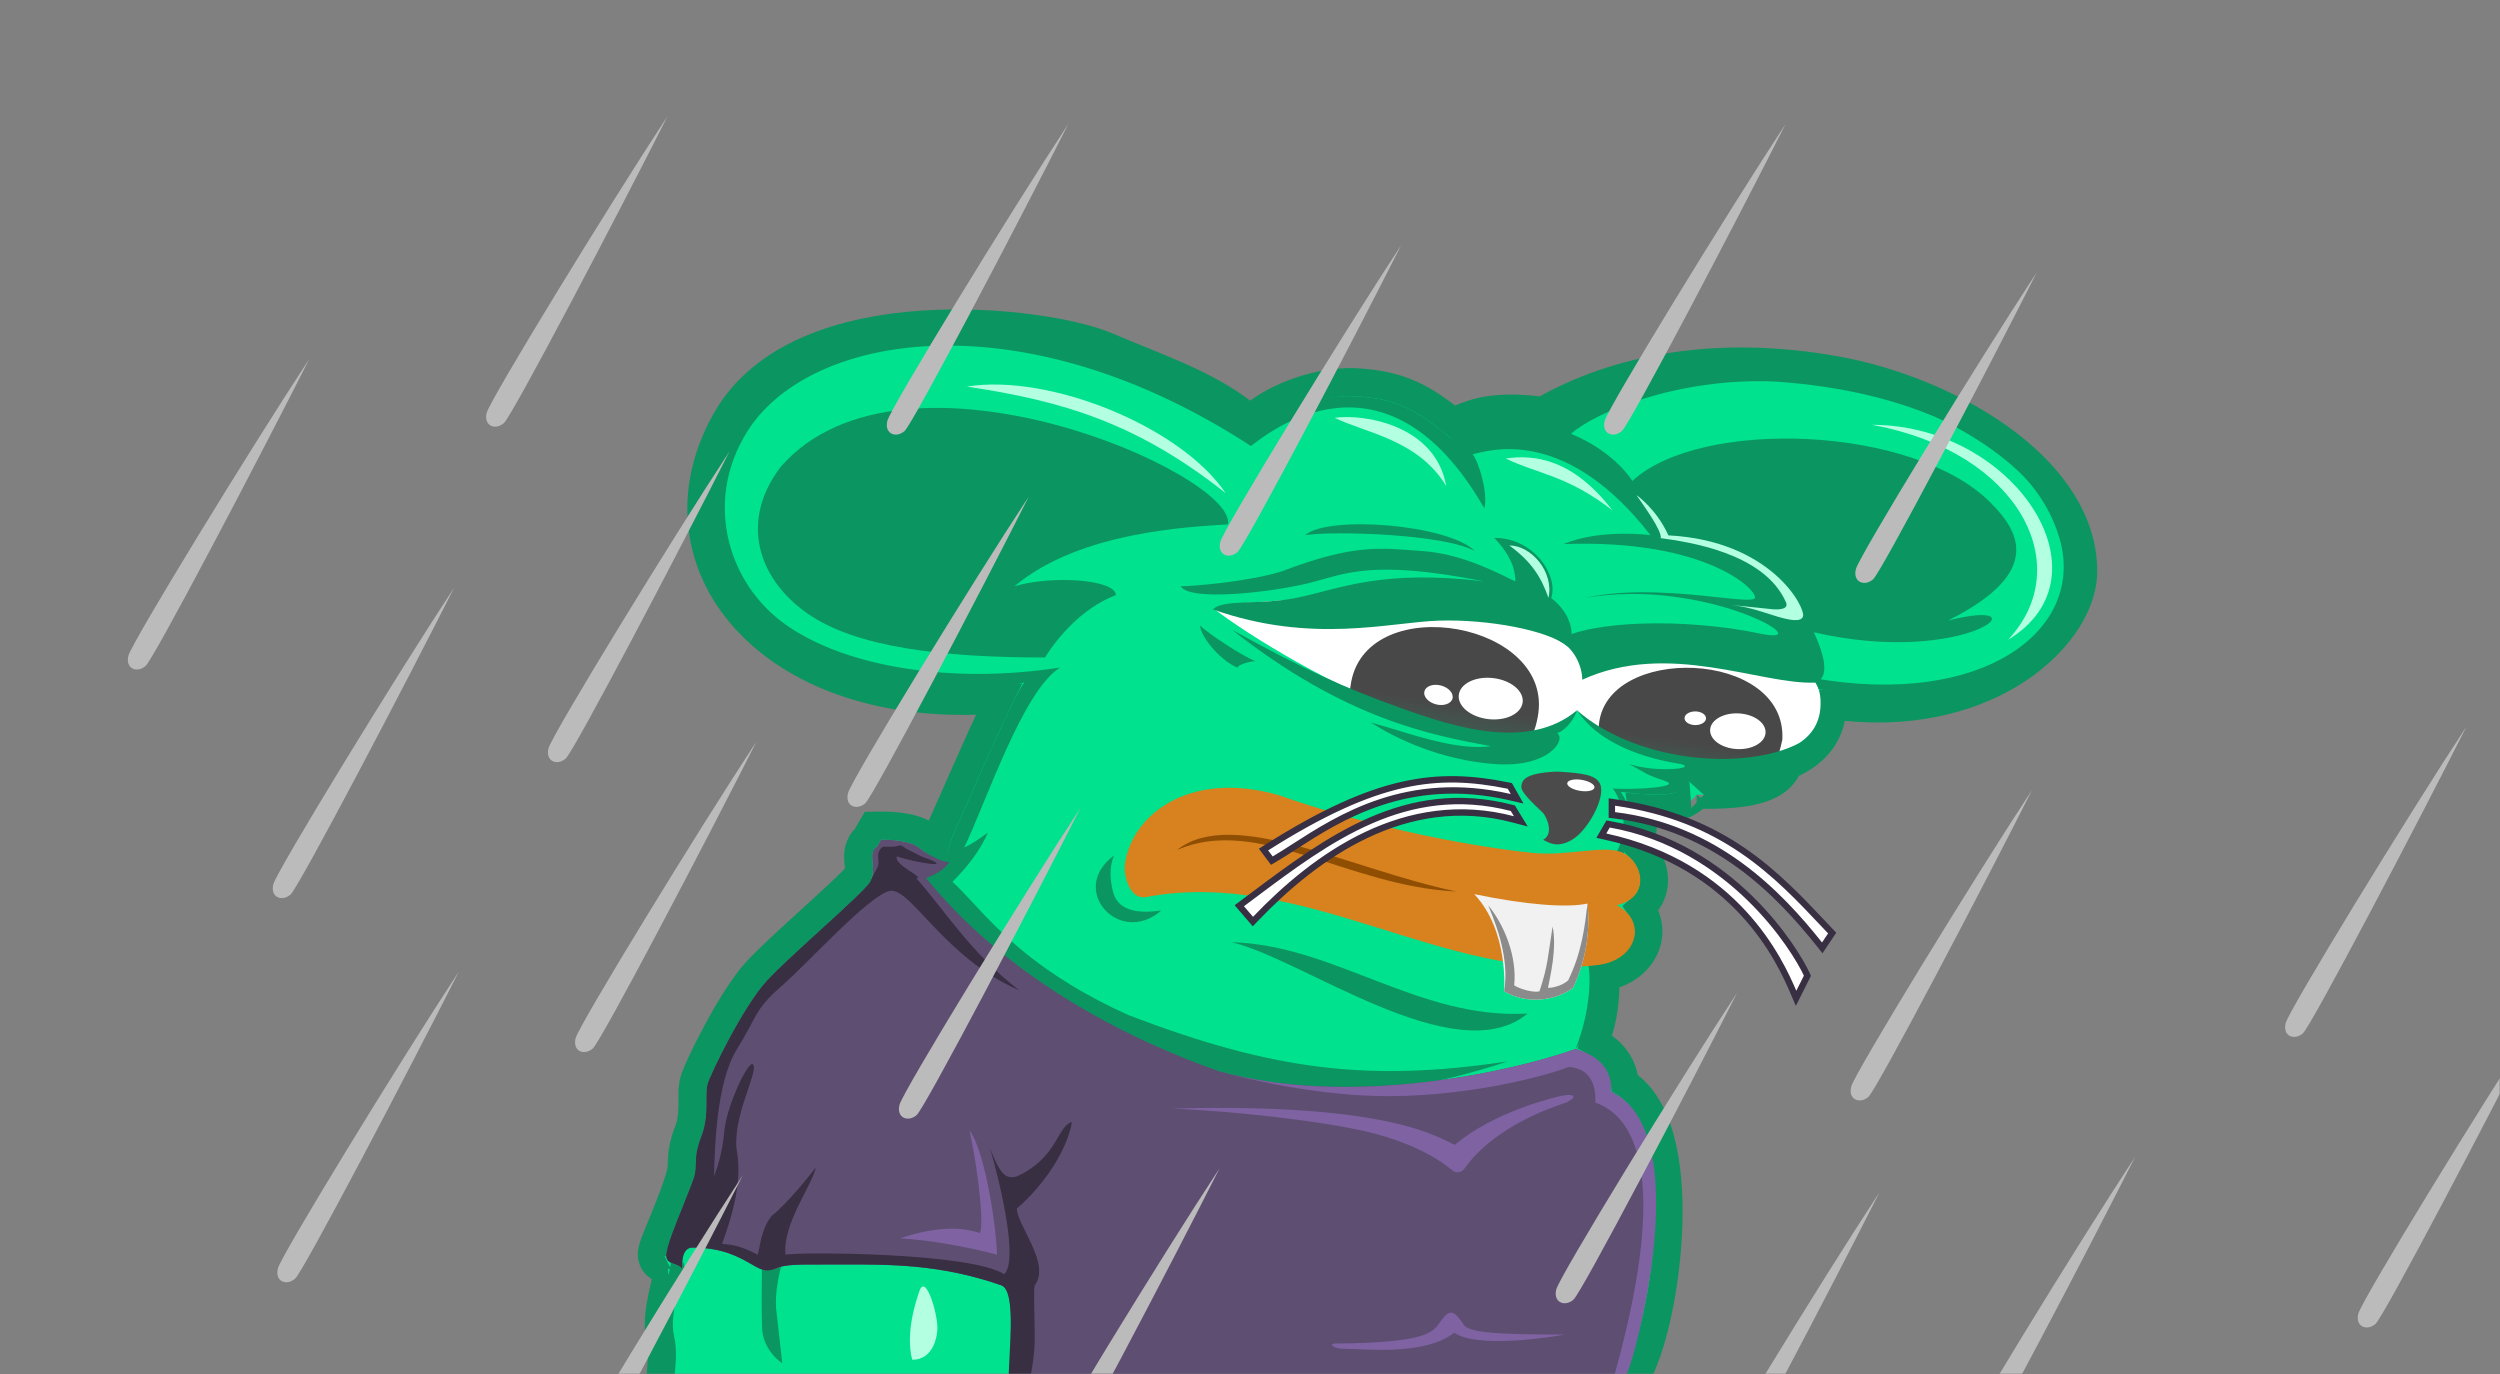 <svg width="826" height="454" viewBox="0 0 826 454" fill="none" xmlns="http://www.w3.org/2000/svg">
<rect x="0" y="0" width="826" height="454" fill="#808080" stroke="none"/>
<mask id="mask0_1217_1088" style="mask-type:alpha" maskUnits="userSpaceOnUse" x="205" y="89" width="495" height="365">
<rect x="205" y="89" width="495" height="365" fill="white"/>
</mask>
<g mask="url(#mask0_1217_1088)">
<path d="M231.394 460.454H231.652C280.647 462.431 438.245 462.922 515.011 460.452L515.119 460.448L515.227 460.44C523.845 459.76 527.066 459.158 529.32 458.703C529.432 458.68 529.54 458.658 529.644 458.637C531.198 458.319 532.099 458.136 536 458.136H538.529L539.897 456.009C542.896 451.35 545.508 443.546 547.459 434.784C549.444 425.868 550.858 415.428 551.21 405.152C551.56 394.919 550.867 384.591 548.478 376.015C546.419 368.621 542.868 361.746 536.875 357.884C536.715 356.346 536.308 354.355 535.312 352.299C533.819 349.219 531.205 346.325 527 344.163C527.668 342.468 528.331 340.443 528.892 338.154C529.938 333.881 530.651 328.595 530.333 322.735C536.569 321.489 541.4 317.939 543.535 312.986C544.876 309.875 545.035 306.378 543.778 303.079C543.38 302.032 542.851 301.038 542.204 300.104C542.816 299.574 543.372 298.996 543.868 298.37C545.842 295.878 546.583 292.983 546.465 290.234C546.3 286.393 544.466 282.659 541.735 280.036C542.207 278.1 542.625 275.708 542.779 273.212C542.892 271.375 542.879 269.218 542.524 267.014C544.135 267.137 545.871 267.223 547.591 267.21C550.234 267.19 553.265 266.939 555.863 265.963C557.532 265.337 559.328 264.27 560.598 262.578C560.746 262.579 560.899 262.581 561.058 262.583C561.6 262.588 562.206 262.595 562.901 262.598C565.76 262.614 569.544 262.58 573.324 262.2C577.013 261.829 581.144 261.091 584.483 259.464C587.091 258.194 589.718 256.084 590.832 252.872C598.015 249.823 602.053 245.512 604.005 240.551C605.018 237.979 605.386 235.358 605.495 233.049C629.95 236.383 649.882 231.31 664.084 222.766C679.045 213.766 688.288 200.412 688.288 188.765C688.288 171.008 676.339 155.913 660.803 144.759C645.142 133.515 624.927 125.567 606.256 122.251C567.823 115.425 534.64 121.458 509.668 135.743C500.227 134.513 493.837 134.915 488.852 136.124C485.391 136.963 482.386 138.329 480.093 139.388C475.181 135.39 470.791 132.394 466.115 130.289C460.669 127.837 455.108 126.713 448.269 126.312C440.96 125.883 433.01 127.63 426.191 130.425C421.29 132.434 416.61 135.135 413.055 138.299C406.964 133.154 400.12 129.274 392.927 125.886C387.63 123.391 381.885 121.055 376.065 118.688C372.616 117.285 369.14 115.871 365.714 114.407C360.392 112.133 351.42 109.943 340.827 108.52C330.147 107.086 317.493 106.386 304.696 107.252C279.506 108.958 251.979 116.885 239.555 139.382C225.707 164.458 230.899 190.326 249.833 208.213C267.079 224.504 295.298 233.87 330.036 231.066C330 231.139 329.964 231.213 329.928 231.287C327.879 235.485 325.422 240.835 322.988 246.244C320.302 252.213 317.671 258.193 315.6 262.903C313.869 266.837 312.528 269.885 311.872 271.296C310.633 273.964 309.8 276.358 309.211 278.051C309.173 278.159 309.137 278.263 309.102 278.365C308.629 278.023 308.111 277.629 307.507 277.169C307.064 276.832 306.575 276.46 306.023 276.048C303.673 274.29 300.325 273.581 297.947 273.232C295.323 272.846 292.699 272.75 291.023 272.778L288.412 272.823L287.098 275.08L286.152 276.704C284.968 277.789 284.18 279.115 283.801 280.628C283.4 282.227 283.539 283.783 283.622 284.688C283.636 284.835 283.649 284.978 283.662 285.116C283.814 286.733 283.912 287.77 283.562 288.984C283.431 289.144 283.168 289.46 282.7 289.963C281.924 290.796 280.856 291.864 279.54 293.132C276.913 295.661 273.474 298.816 269.79 302.176C269.17 302.743 268.541 303.316 267.907 303.893C261.144 310.058 253.852 316.704 250.049 320.822C245.626 325.611 240.722 333.802 236.924 340.866C234.987 344.468 233.271 347.905 231.969 350.669C230.732 353.296 229.716 355.634 229.351 356.865C228.914 358.342 228.835 359.944 228.809 361.21C228.795 361.88 228.797 362.585 228.799 363.26L228.799 363.28C228.8 363.979 228.802 364.667 228.791 365.376C228.746 368.217 228.493 371.04 227.431 373.747C225.877 377.708 225.455 380.447 225.325 382.801C225.28 383.605 225.264 384.215 225.251 384.72C225.224 385.773 225.208 386.375 224.968 387.353C223.855 391.88 221.353 398.125 219.13 403.54C218.971 403.928 218.813 404.312 218.657 404.691C217.763 406.866 216.938 408.872 216.375 410.38C216.058 411.23 215.74 412.14 215.559 412.908C215.492 413.193 215.313 413.964 215.381 414.843C215.412 415.241 215.534 416.374 216.386 417.466C217.513 418.911 219.193 419.41 220.616 419.26C220.628 419.259 220.641 419.258 220.653 419.257C220.634 419.547 220.596 419.917 220.528 420.379C220.328 421.735 219.985 423.224 219.572 425.021C219.408 425.732 219.234 426.492 219.052 427.31C218.452 430.021 217.836 433.167 217.694 436.362C217.558 439.403 217.948 441.311 218.243 442.758C218.321 443.14 218.393 443.49 218.446 443.82C218.7 445.387 218.93 448.022 218.21 454.84L217.775 458.956L221.816 459.851C221.966 459.884 222.112 459.918 222.259 459.952C223.033 460.131 223.804 460.309 225.049 460.384C226.213 460.454 228.002 460.454 231.394 460.454ZM558.31 262.597C558.31 262.596 558.334 262.593 558.387 262.59C558.337 262.596 558.31 262.598 558.31 262.597ZM221.649 419.244C221.647 419.245 221.627 419.242 221.592 419.232C221.633 419.237 221.65 419.242 221.649 419.244Z" fill="#00E28D" stroke="#0B9561" stroke-width="9.269"/>
<path d="M406.79 311.296C429.723 316.369 480.97 354.567 504.713 334.88C468.652 336.928 440.859 312.173 406.79 311.296Z" fill="#0B9561"/>
<path d="M555.705 208.755C534.087 207.907 521.851 213.7 518.436 216.703L519.726 232.145C521.016 236.384 529.442 245.619 558.893 250.086C593.05 252.886 602.31 243.273 601.475 230.858C600.64 218.444 582.727 209.815 555.705 208.755Z" fill="white"/>
<path d="M471.375 193.086C415.863 200.859 407.943 197.65 401.467 201.412C411.183 208.982 441.696 228.285 467.048 236.158C490.145 243.33 518.328 249.339 523.77 228.749C529.212 208.159 490.731 196.366 471.375 193.086Z" fill="white"/>
<path d="M451.75 234.426C463.619 239.476 483.525 243.638 496.298 245.533C503.971 245.533 506.3 246.151 508.062 236.923C514.038 205.634 452.257 194.825 446.451 225.219C445.09 232.345 447.036 228.703 451.75 234.426Z" fill="url(#paint0_linear_1217_1088)"/>
<path d="M528.225 240.103C528.225 243.558 531.442 243.688 535.897 245.533C549.099 251 563.495 253.985 577.723 252.937C586.881 251.703 587.128 252.197 588.881 244.431C590.582 214.368 529.779 212.628 528.225 240.103Z" fill="url(#paint1_linear_1217_1088)"/>
<path d="M520.56 346.601C522.382 344.33 530.351 331.915 528.226 317.76C527.467 317.205 526.025 316.927 524.203 316.927C525.964 320.44 525.721 333.732 520.56 346.601Z" fill="#0B9561"/>
<path d="M534.147 281.425C534.906 281.425 535.817 281.652 536.5 281.955C539.32 275.332 539.914 267.868 535.513 261.668C535.997 261.687 536.554 261.751 537.304 261.837C537.476 261.857 537.659 261.878 537.853 261.9C537.983 261.915 538.118 261.93 538.259 261.946C544.6 262.639 556.716 263.965 557.601 258.035C568.07 258.121 584.677 262.157 594.552 245.534C575 255.406 539.506 251.024 521.046 234.674C505.069 248.167 480.333 240.212 463.1 234.039C443.965 227.184 430.765 221.17 407.158 208.15C444.352 237.445 472.664 242.895 492.627 246.529C483.193 247.856 470.978 244.122 461.199 241.133C458.153 240.202 455.344 239.343 452.929 238.732C461.127 243.955 475.776 251.071 493.69 252.433C511.603 253.796 517.6 244.485 514.487 242.214C517.827 241.124 520.551 236.648 521.046 234.674C529.461 247.755 548.894 251.374 554.316 252.263C554.725 252.33 555.064 252.386 555.324 252.433C561.144 253.947 547.229 255.385 538.259 252.433C539.65 253.201 540.725 253.805 541.597 254.294C545.279 256.363 545.313 256.382 550.163 258.035C556.159 260.079 539.647 261.004 532.856 260.533C535.311 263.334 538.777 273.553 534.147 281.425Z" fill="#0B9561"/>
<path d="M680.432 177.72C689.364 208.075 655.435 233.933 599.273 224.06C598.283 223.814 600.492 226.034 600.791 227.604C659.643 241.133 696.794 206.561 687.609 176.812C678.425 147.063 641.081 127.308 608.412 122.618C575.743 117.929 546.539 120.644 509.63 140.099C497.88 138.399 488.68 139.19 479.344 144.792C467.882 135.103 460.899 131.696 447.995 130.939C435.091 130.182 422.254 135.632 413.307 143.278C396.456 127.061 371.313 117.929 361.413 114.227C351.513 110.524 265.381 92.913 240.884 140.099C225.293 173.474 239.585 201.12 261.674 215.175C283.583 229.115 319.866 230.478 338.465 225.485C336.124 227.761 325.795 251.235 319.866 264.709L319.866 264.71C318.106 268.71 316.733 271.829 316.073 273.25C314.943 275.682 314.209 277.789 313.62 279.479C312.706 282.102 312.142 283.723 310.987 283.999C310.599 284.092 310.186 284.074 309.745 283.965C310.399 284.428 310.907 284.799 311.215 285.059C310.38 286.573 308.027 288.617 305.067 289.752C318.578 308.373 334.45 320.713 356.151 335.397C376.554 349.205 422.618 362.774 438.735 362.724C444.073 363.001 474.167 358.863 498.092 350.688C452.701 357.501 421.049 353.867 372.85 335.397C343.688 322.267 330.342 307.867 321.347 298.162C318.877 295.497 316.735 293.185 314.683 291.352C318.504 287.562 323.599 281.691 326.396 275.067C324.726 276.354 320.825 279.139 318.578 279.987C325.789 265.154 337.901 228.256 350.23 220.565C314.638 226.034 280.044 220.565 259.942 206.636C239.84 192.708 231.758 163.749 248.556 140.099C271.327 109.043 340.129 99.645 413.307 147.365C418.392 143.471 457.787 110.955 490.426 167.955C491.716 162.656 488.452 152.362 486.554 150.091C486.787 150.036 487.055 149.969 487.357 149.893C494.168 148.183 518.414 142.094 545.305 176.812C545.305 176.812 528.682 174.617 516.613 179.764C563.901 178.023 580.763 195.069 579.841 197.553C579.452 198.604 574.749 198.1 567.767 197.351C556.231 196.115 538.474 194.211 523.672 197.553C563.674 190.589 602.528 213.758 581.663 209.361C556.159 203.987 524.759 205.143 514.859 211.56C520.056 213.941 522.779 220.111 522.779 224.58C551.24 211.56 581.663 226.282 599.749 225.541C602.937 224.532 604.699 220.565 599.273 208.907C650.238 220.565 676.472 196.644 643.556 205.055C676.225 188.766 666.385 174.839 657.663 166.058C632.22 140.442 561.636 138.118 539.361 158.9C534.324 151.478 525.916 146.076 519.067 143.351C526.276 136.655 553.967 124.593 586.632 126.074C633.408 129.211 671.5 147.365 680.432 177.72Z" fill="#0B9561"/>
<path d="M475.508 205.055C491.752 204.562 511.642 208.264 517.829 213.533C519.954 212.322 520.788 204.063 512.514 197.553C515.019 190.361 506.897 177.644 493.69 177.72C500.217 184.457 500.673 189.604 500.673 192.102C497.04 190.513 484.17 183.089 470.31 182.102C456.451 181.114 447.892 179.446 423.534 188.766C412.541 192.221 393.835 193.702 390.123 193.702C393.093 198.82 420.069 195.67 432.196 192.708C444.324 189.746 452.491 184.57 490.426 192.102C455.956 187.961 442.509 194.688 428.237 197.553C416.164 199.976 404.028 197.847 400.765 201.353C433.481 212.954 459.263 205.549 475.508 205.055Z" fill="#0B9561"/>
<path d="M487.357 182.102C478.477 173.254 438.833 170.136 431.206 176.812C440.273 175.375 476.992 176.337 487.357 182.102Z" fill="#0B9561"/>
<path d="M396.456 206.636C399.34 209.513 411.03 217.083 414.825 218.445C413.459 218.445 409.253 219.414 408.828 220.565C404.046 218.697 397.063 211.36 396.456 206.636Z" fill="#0B9561"/>
<path d="M383.688 300.82C369.828 312.914 352.751 293.853 368.096 282.645C366.363 286.448 366.858 290.891 367.601 294.1C368.343 297.308 370.571 302.795 383.688 300.82Z" fill="#0B9561"/>
<path d="M345.296 217.234C311.566 217.234 282.794 213.997 266.624 202.587C250.3 191.067 244.35 172.053 257.962 154.211C298.551 107.809 408.828 156.926 405.716 173.254C393.192 174.087 356.737 175.535 335.18 193.702C347.476 189.993 368.675 191.421 368.675 196.644C353.949 202.17 345.296 217.234 345.296 217.234Z" fill="#0B9561"/>
<path d="M540.675 163.564C540.675 163.564 547.355 168.182 551.226 176.887C585.209 178.617 596.69 200.85 595.706 203.684C594.996 205.727 591.001 204.819 587.129 203.684C583.257 202.548 578.324 200.58 572.176 199.899L584.624 201.186C587.964 201.64 591.087 201.261 590.089 198.99C582.802 182.413 557.222 179.006 548.721 177.795C549.086 175.191 542.927 166.87 540.675 163.564Z" fill="#B2FFE2"/>
<path d="M258.458 417.07C257.55 420.032 255.884 427.337 256.478 432.866C257.072 438.395 258.045 446.852 258.458 450.39C256.313 449.074 251.973 444.861 251.775 438.543C251.577 432.224 251.693 421.595 251.775 417.07H258.458Z" fill="#0B9561"/>
<path d="M532.326 360.679C539.84 364.01 548.519 390.66 545.796 408.184C543.074 425.708 538.45 441.175 533.5 454.997C484.5 457.548 394.578 457.548 394.578 457.548C394.578 457.548 369.829 458.288 333.447 457.548C333.447 446.496 335.969 426.689 330.883 424.68C310.672 417.635 294.056 417.709 276.84 417.786C274.078 417.799 271.3 417.811 268.49 417.794C261.011 417.749 258.388 418.233 256.774 418.926C253.351 420.395 251.911 419.79 248.463 417.794C244.381 415.432 238.779 412.19 228.792 412.19C225.626 412.19 225.191 416.456 225.333 419.029C224.542 418.132 223.54 417.803 222.626 417.503H222.626C221.282 417.061 220.13 416.683 220.13 414.652C220.13 412.237 223.272 404.438 225.929 397.844L225.929 397.844C227.603 393.688 229.085 390.011 229.466 388.46C229.831 386.975 229.864 385.76 229.898 384.465C229.957 382.261 230.022 379.827 231.743 375.44C233.45 371.092 233.439 366.743 233.431 363.279C233.426 361.196 233.422 359.432 233.793 358.181C234.779 354.851 245.482 332.596 253.452 323.966C257.109 320.007 264.25 313.497 271.084 307.267C279.143 299.92 286.775 292.963 287.761 291.038C288.66 288.589 288.456 286.517 288.284 284.765C288.078 282.673 287.917 281.036 289.734 279.759L291.101 277.413C294.036 277.362 300.574 277.761 303.245 279.759C303.687 280.089 304.113 280.414 304.525 280.727C307.236 282.791 311.997 285.159 313.644 284.765C313.138 285.822 310.897 288.374 305.978 290.13C310.988 295.958 337.706 330.855 402.529 353.867C446.068 366.099 499.358 354.119 520.56 346.6C532.5 350.064 532.368 358.069 532.329 360.382L532.329 360.385C532.327 360.497 532.326 360.596 532.326 360.679Z" fill="#5E4E72"/>
<path d="M304.384 282.939C317.667 287.632 301.196 284.765 296.338 282.939C295.124 285.815 306.054 290.13 302.714 290.13C312.278 300.879 320.703 314.883 336.795 327.222C311.899 316.473 300.816 293.006 293.985 294.369C287.154 295.731 267.191 317.986 258.158 325.859C249.125 333.731 250.34 335.7 243.508 346.6C236.677 357.5 236.146 379.301 235.918 388.688C236.753 386.265 238.575 381.799 239.334 373.548C240.093 365.297 247.835 348.795 248.974 351.975C250.112 355.154 241.687 369.839 243.508 380.588C245.33 391.337 241.383 403.07 238.575 410.979C240.548 411.225 243.508 410.979 250.34 414.536C251.099 412.301 251.403 406.098 254.97 401.708C259.524 398.195 266.583 389.596 269.544 385.735C268.49 391.413 258.538 404.206 259.524 414.536C264.382 413.588 320.779 413.819 331.786 421.01C336.522 416.59 330.622 391.362 327.079 379.301C330.359 387.719 332.089 389.747 335.969 388.688C349.489 382.556 349.319 371.883 354.177 370.747C352.507 380.21 344.841 391.716 335.969 399.285C335.969 404.735 347.27 417.503 341.881 424.68C341.395 426.375 341.881 435.335 341.881 442.245C341.881 449.156 339.882 457.795 339.882 457.795C337.902 457.795 334.992 457.657 333.2 457.795C333.2 446.743 335.969 426.689 330.883 424.68C310.672 417.635 294.056 417.71 276.84 417.787C274.078 417.799 271.3 417.811 268.49 417.794C261.011 417.75 258.388 418.233 256.774 418.926C253.351 420.395 251.911 419.79 248.463 417.794C244.381 415.432 238.779 412.19 228.792 412.19C225.626 412.19 225.191 416.456 225.333 419.029C224.542 418.132 223.54 417.803 222.626 417.503H222.626C221.282 417.061 220.13 416.683 220.13 414.652C220.13 412.237 223.272 404.438 225.929 397.844L225.929 397.844C227.603 393.688 229.085 390.011 229.466 388.46C229.831 386.975 229.864 385.76 229.898 384.465C229.957 382.261 230.022 379.827 231.743 375.441C233.45 371.092 233.439 366.744 233.431 363.28C233.426 361.196 233.422 359.433 233.793 358.182C234.779 354.851 245.482 332.596 253.452 323.966C257.109 320.007 264.25 313.497 271.084 307.267L271.383 306.995C279.327 299.753 286.635 293.091 287.609 291.19C288.508 288.74 290.43 286.517 290.257 284.765C290.051 282.673 289.89 281.037 291.708 279.759L294.82 279.759C297.755 279.709 296.778 278.442 299.45 280.441L304.384 282.939Z" fill="#382F43"/>
<path d="M537.5 453.846C536 454.997 534 454.498 533.5 454C552.078 387.337 539.659 368.734 527.089 364.313C527.316 359.897 526.375 353.17 518.36 352.504C507.885 356.516 481.166 362.799 454.676 362.118C433.483 361.573 411.081 356.39 402.529 353.867C446.068 366.099 499.358 354.119 520.561 346.6C533.085 350.233 532.326 358.863 532.326 360.679C561.5 374.218 539 452.694 537.5 453.846Z" fill="#7E62A1"/>
<path d="M517.677 364.238C491.945 372.565 484.525 385.433 483.596 386.417C482.666 387.401 481.243 387.628 480.104 386.871C478.965 386.114 469.599 377.152 446.402 372.792C423.206 368.431 397.166 366.635 387.045 366.282C460.521 364.238 475.701 376.349 480.711 378.242C493.311 367.493 513.047 362.648 516.007 362.043C518.967 361.437 522.155 361.74 517.677 364.238Z" fill="#7E62A2"/>
<path d="M441.228 443.897C474.144 443.678 473.651 439.453 476.372 435.998C479.094 432.543 480.506 432.79 483.797 437.973C486.272 440.44 495.924 440.934 517.208 440.934C496.667 444.39 484.465 443.295 480.506 440.333C470.433 448.092 450.633 445.624 443.703 445.624C440.681 445.624 438.753 443.897 441.228 443.897Z" fill="#7E62A2"/>
<path d="M511.609 197.523C509.212 190.785 506.231 185.776 498.69 180.221C505.955 180.221 513.519 189.01 511.609 197.523Z" fill="#B2FFE2"/>
<path d="M477.844 160.615C468.523 145.212 451.321 143.122 440.983 138.051C450.297 136.683 474.285 140.249 477.844 160.615Z" fill="#B2FFE2"/>
<path d="M404.964 162.938C375.593 139.693 350.963 132.432 319.434 127.728C346.677 123.309 390.143 140.948 404.964 162.938Z" fill="#B2FFE2"/>
<path d="M663.451 211.377C686.22 187.189 667.5 149.335 618.5 140.359C665.5 140.359 698.347 190.398 663.451 211.377Z" fill="#B2FFE2"/>
<path d="M532.754 168.644C517.925 157.067 507.841 156.56 497.503 151.489C506.817 150.121 519.62 151.489 532.754 168.644Z" fill="#B2FFE2"/>
<path d="M303.812 426.454C299.905 437.574 300.251 445.141 301.406 449.25C308.882 449.305 309.582 440.394 309.582 440.394C310.583 436.226 305.981 420.278 303.812 426.454Z" fill="#B2FFE2"/>
<path d="M534.225 299.062C544.472 304.588 540.848 317.248 527.977 318.837C477.984 325.007 430.96 286.504 378.739 296.376C373.389 297.388 371.562 289.971 371.562 286.504C373.047 269.967 392.351 253.924 422.793 262.81C447.405 271.576 480.365 279.062 506.445 281.803C518.078 283.025 530.223 278.853 536.274 281.803C543.105 285.134 545.231 296.564 534.225 299.062Z" fill="#D7821E"/>
<path d="M528.758 259.246C527.513 255.915 522.534 255.385 514.412 254.931C503.558 255.385 502.89 257.898 502.647 259.776C502.343 262.122 508.871 267.497 509.858 268.632C510.845 269.768 513.653 275.369 509.858 277.489C511.376 278.094 514.109 280.517 519.346 277.489C524.584 274.461 530.428 263.712 528.758 259.246Z" fill="#4B4B4B"/>
<ellipse cx="4.552" cy="1.838" rx="4.552" ry="1.838" transform="matrix(0.987 0.163 -0.164 0.986 518.123 256.923)" fill="white"/>
<ellipse cx="10.617" cy="6.83" rx="10.617" ry="6.83" transform="matrix(0.994 0.114 -0.114 0.993 482.762 222.826)" fill="white"/>
<ellipse cx="4.791" cy="3.218" rx="4.791" ry="3.218" transform="matrix(0.969 0.249 -0.25 0.968 471.426 225.293)" fill="white"/>
<ellipse cx="3.549" cy="2.258" rx="3.549" ry="2.258" transform="matrix(1 0.007 -0.007 1 556.589 235.026)" fill="white"/>
<ellipse cx="9.167" cy="5.897" rx="9.167" ry="5.897" transform="matrix(0.999 0.054 -0.055 0.999 565.349 235.216)" fill="white"/>
<path d="M320.325 373.472C324.94 379.407 328.953 402.313 329.433 414.576C324.348 413.138 310.837 410.034 297.478 409.126C299.755 408.293 313.342 403.676 323.665 407.385C325.107 405.947 323.665 389.142 320.325 373.472Z" fill="#7E62A1"/>
<path d="M524.508 298.532C517.828 299.97 504.697 299.062 487.087 295.428C498.624 307.616 496.955 327.524 496.955 327.524C504.393 331.99 514.109 330.628 519.726 326.389C524.508 316.548 525.343 305.95 524.508 298.532Z" fill="#F1F1F1"/>
<path d="M519.726 326.389C524.508 316.548 525.343 305.951 524.508 298.532C523.647 305.774 522.762 314.353 518.132 323.891C516.689 325.272 513.729 326.389 511.452 326.389C512.135 322.755 514.488 313.293 512.97 306.102C511.452 315.867 511.452 319.046 508.644 327.524C506.999 328.079 502.298 326.888 500.294 325.556C501.281 315.943 496.954 305.496 491.717 299.138C495.892 308.978 498.472 318.668 496.954 327.524C504.393 331.99 514.109 330.628 519.726 326.389Z" fill="#8B8B8B"/>
<path d="M388.886 280.827C407.2 266.265 446.506 287.369 481.214 294.558C445.269 292.882 415.615 269.227 388.886 280.827Z" fill="#8F4E02"/>
<path d="M533.766 265.163L532.559 264.99V266.209V268.329V269.266L533.49 269.378C566.943 273.414 587.716 295.149 601.173 312.049L602.075 313.181L602.879 311.978L604.879 308.986L605.347 308.285L604.768 307.672C604.105 306.971 603.441 306.266 602.774 305.558C586.854 288.661 569.549 270.295 533.766 265.163ZM532.042 272.373L531.313 272.243L530.942 272.884L529.804 274.852L529.079 276.105L530.493 276.414C573.759 285.882 588.067 317.382 592.529 327.764L593.426 329.852L594.445 327.82L596.945 322.834L597.173 322.38L596.96 321.918C595.041 317.746 588.842 307.167 578.132 296.733C567.412 286.29 552.127 275.95 532.042 272.373ZM499.088 260.086L498.851 259.667L498.379 259.572C486.705 257.205 475.88 256.498 463.357 259.328C450.858 262.153 436.738 268.485 418.434 280.081L417.467 280.694L418.155 281.609L419.655 283.603L420.221 284.356L421.033 283.881C423.049 282.703 425.241 281.291 427.627 279.755C442.597 270.116 465.15 255.595 498.918 263.378L501.26 263.918L500.075 261.827L499.088 260.086ZM500.058 267.399L499.834 267.033L499.419 266.926C464.619 257.97 438.829 277.275 414.098 295.788C412.853 296.721 411.61 297.651 410.369 298.576L409.46 299.253L410.198 300.112L413.198 303.603L413.959 304.487L414.764 303.644C434.712 282.755 464.435 261.347 499.949 270.713L502.489 271.383L501.12 269.14L500.058 267.399Z" fill="white" stroke="#382F43" stroke-width="2.114"/>
</g>
<mask id="mask1_1217_1088" style="mask-type:alpha" maskUnits="userSpaceOnUse" x="0" y="0" width="826" height="454">
<rect width="826" height="454" fill="white"/>
</mask>
<g mask="url(#mask1_1217_1088)">
<path d="M90.3 292.189C91.368 287.854 130.743 223.511 150.065 194.136C133.948 226.056 98.782 293.1 95.986 295.551C93.19 298.001 89.231 296.525 90.3 292.189Z" fill="#BBBBBB"/>
<path d="M181.22 247.263C182.289 242.927 221.664 178.585 240.986 149.21C224.869 181.13 189.703 248.174 186.907 250.624C184.111 253.075 180.152 251.598 181.22 247.263Z" fill="#BBBBBB"/>
<path d="M190.179 343.053C191.247 338.717 230.622 274.375 249.944 245C233.827 276.92 198.661 343.964 195.865 346.415C193.069 348.865 189.11 347.388 190.179 343.053Z" fill="#BBBBBB"/>
<path d="M280.179 262.053C281.247 257.717 320.622 193.375 339.944 164C323.827 195.92 288.661 262.964 285.865 265.415C283.069 267.865 279.11 266.388 280.179 262.053Z" fill="#BBBBBB"/>
<path d="M297.179 365.053C298.247 360.717 337.622 296.375 356.944 267C340.827 298.92 305.661 365.964 302.865 368.415C300.069 370.865 296.11 369.388 297.179 365.053Z" fill="#BBBBBB"/>
<path d="M779.179 434.053C780.247 429.717 819.622 365.375 838.944 336C822.827 367.92 787.661 434.964 784.865 437.414C782.069 439.865 778.11 438.388 779.179 434.053Z" fill="#BBBBBB"/>
<path d="M403.179 179.053C404.247 174.717 443.622 110.375 462.944 81C446.827 112.92 411.661 179.964 408.865 182.415C406.069 184.865 402.11 183.388 403.179 179.053Z" fill="#BBBBBB"/>
<path d="M293.179 139.053C294.247 134.717 333.622 70.375 352.944 41C336.827 72.919 301.661 139.964 298.865 142.414C296.069 144.865 292.11 143.388 293.179 139.053Z" fill="#BBBBBB"/>
<path d="M91.808 419.114C92.876 414.779 132.252 350.437 151.573 321.062C135.456 352.981 100.291 420.025 97.494 422.476C94.698 424.926 90.74 423.45 91.808 419.114Z" fill="#BBBBBB"/>
<path d="M343.179 484.053C344.247 479.717 383.622 415.375 402.944 386C386.827 417.92 351.661 484.964 348.865 487.414C346.069 489.865 342.11 488.388 343.179 484.053Z" fill="#BBBBBB"/>
<path d="M514.179 426.053C515.247 421.717 554.622 357.375 573.944 328C557.827 359.92 522.661 426.964 519.865 429.414C517.069 431.865 513.11 430.388 514.179 426.053Z" fill="#BBBBBB"/>
<path d="M613.179 188.053C614.247 183.717 653.622 119.375 672.944 90C656.827 121.92 621.661 188.964 618.865 191.415C616.069 193.865 612.11 192.388 613.179 188.053Z" fill="#BBBBBB"/>
<path d="M611.635 359.045C612.703 354.709 652.079 290.367 671.4 260.992C655.283 292.912 620.118 359.956 617.322 362.406C614.525 364.857 610.567 363.38 611.635 359.045Z" fill="#BBBBBB"/>
<path d="M561.179 492.053C562.247 487.717 601.622 423.375 620.944 394C604.827 425.92 569.661 492.964 566.865 495.414C564.069 497.865 560.11 496.388 561.179 492.053Z" fill="#BBBBBB"/>
<path d="M645.691 480.252C646.759 475.917 686.135 411.574 705.457 382.199C689.34 414.119 654.174 481.163 651.378 483.614C648.582 486.064 644.623 484.588 645.691 480.252Z" fill="#BBBBBB"/>
<path d="M755.179 338.053C756.247 333.717 795.622 269.375 814.944 240C798.827 271.92 763.661 338.964 760.865 341.414C758.069 343.865 754.11 342.388 755.179 338.053Z" fill="#BBBBBB"/>
<path d="M530.179 139.053C531.247 134.717 570.622 70.375 589.944 41C573.827 72.919 538.661 139.964 535.865 142.414C533.069 144.865 529.11 143.388 530.179 139.053Z" fill="#BBBBBB"/>
<path d="M160.8 136.423C161.868 132.088 201.243 67.745 220.565 38.37C204.448 70.29 169.282 137.334 166.486 139.785C163.69 142.235 159.731 140.759 160.8 136.423Z" fill="#BBBBBB"/>
<path d="M42.42 216.663C43.488 212.327 82.864 147.985 102.186 118.61C86.069 150.53 50.903 217.574 48.107 220.024C45.311 222.475 41.352 220.998 42.42 216.663Z" fill="#BBBBBB"/>
<path d="M185.619 486.41C186.687 482.074 226.063 417.732 245.384 388.357C229.267 420.277 194.102 487.321 191.305 489.771C188.509 492.222 184.551 490.745 185.619 486.41Z" fill="#BBBBBB"/>
</g>
<defs>
<linearGradient id="paint0_linear_1217_1088" x1="522.907" y1="208.877" x2="505.617" y2="316.534" gradientUnits="userSpaceOnUse">
<stop offset="0.276" stop-color="#484848"/>
<stop offset="1" stop-color="#00E28D"/>
</linearGradient>
<linearGradient id="paint1_linear_1217_1088" x1="522.907" y1="208.877" x2="505.617" y2="316.534" gradientUnits="userSpaceOnUse">
<stop offset="0.276" stop-color="#484848"/>
<stop offset="1" stop-color="#00E28D"/>
</linearGradient>
</defs>
</svg>
